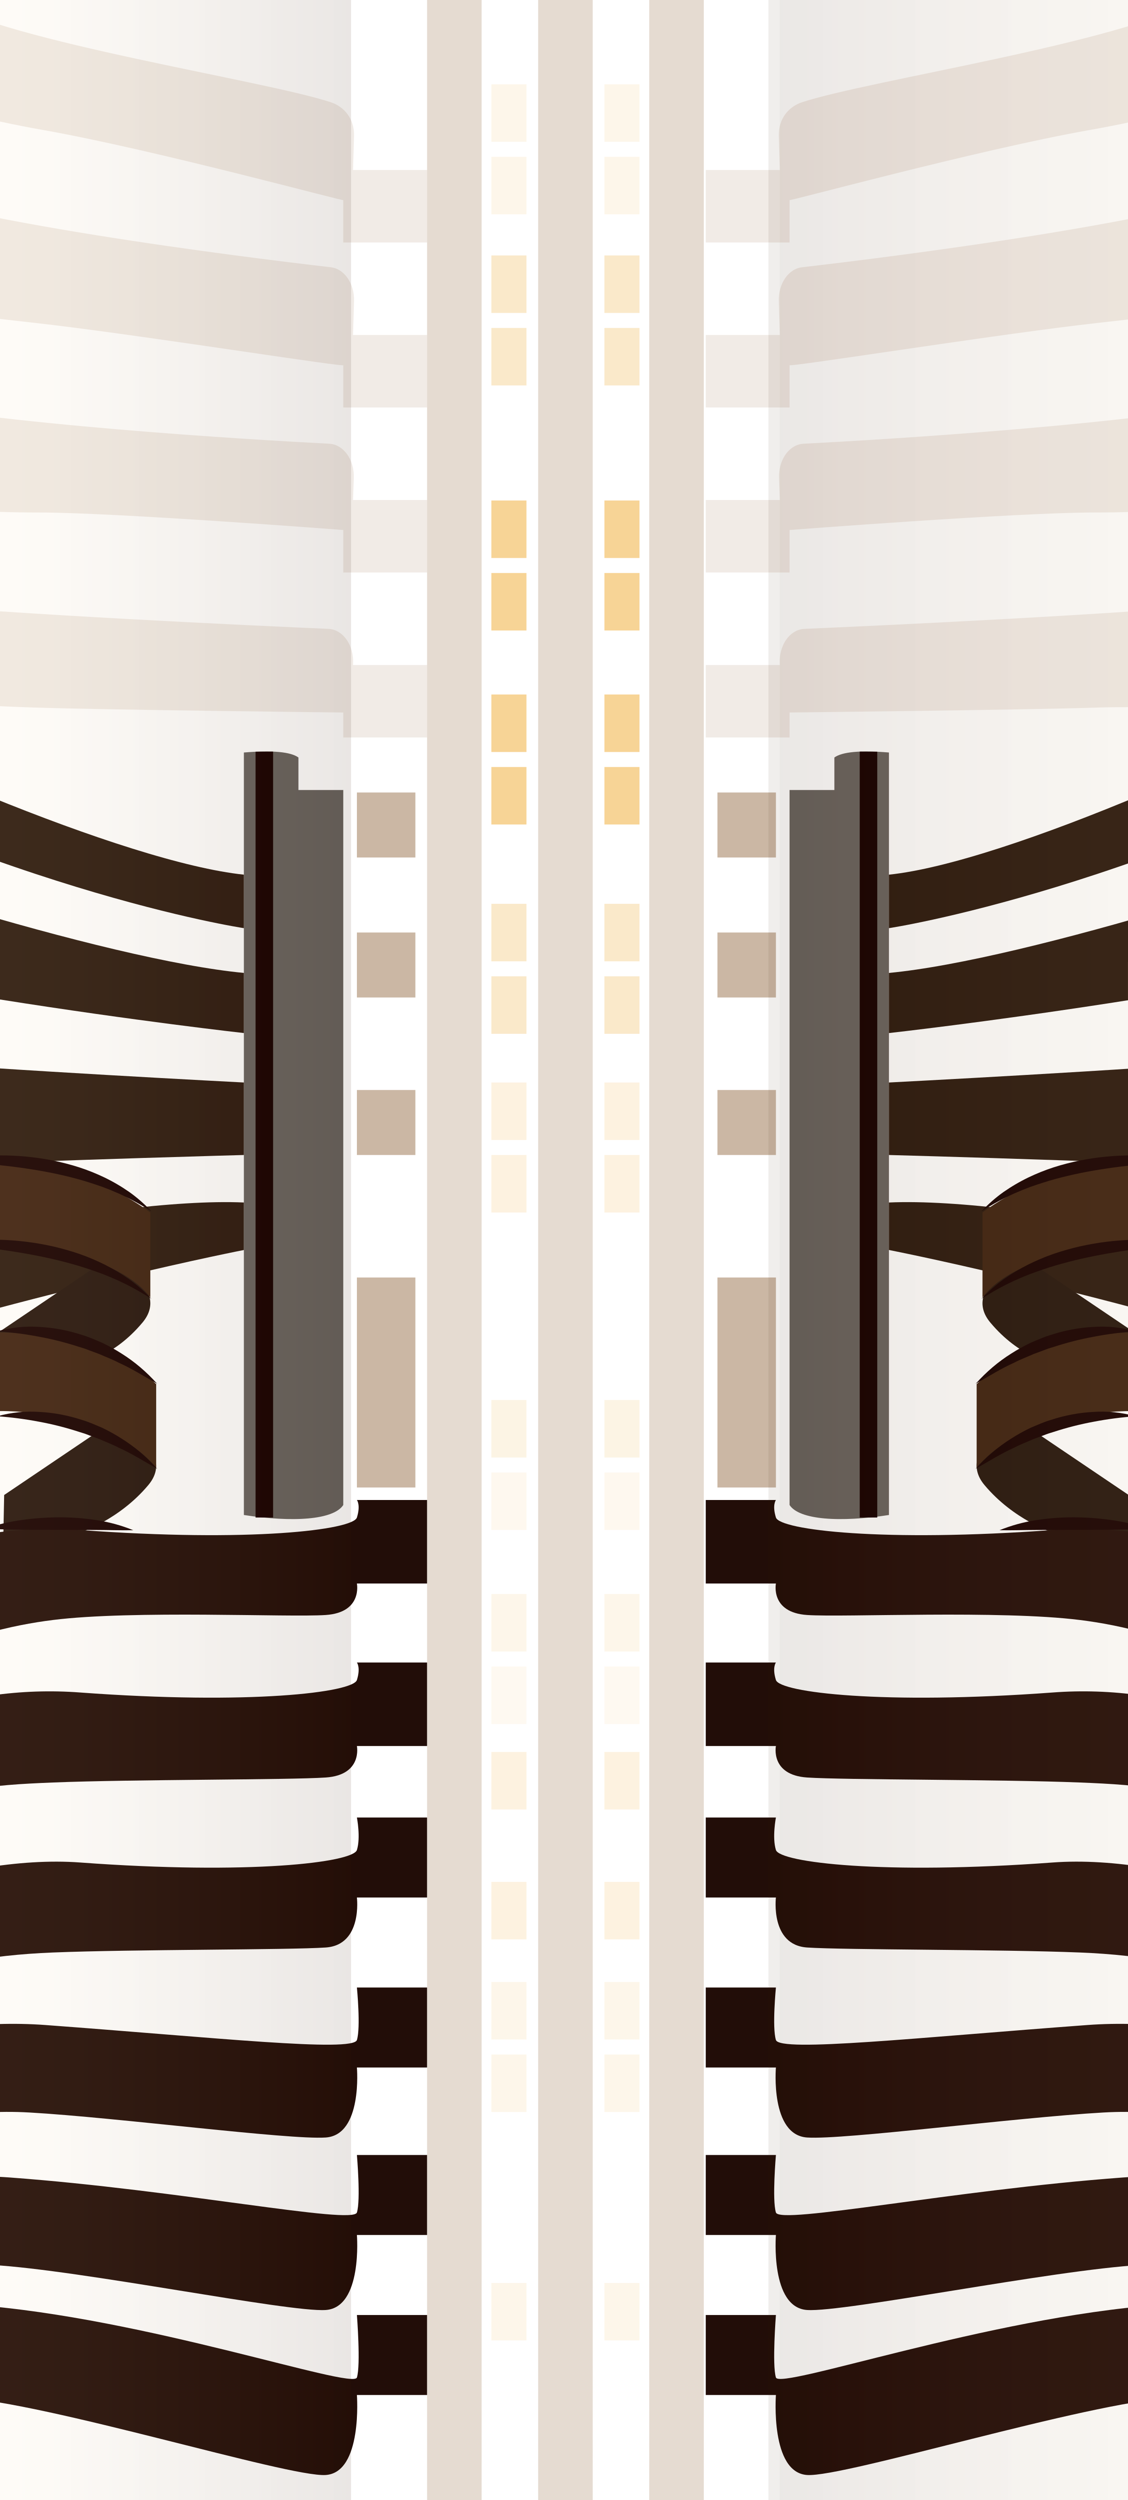 <svg width="375" height="831" viewBox="0 0 375 831" fill="none" xmlns="http://www.w3.org/2000/svg">
<path d="M-308.31 484.473C-308.31 484.473 -8.982 395.795 81.075 399.711V415.5C81.075 415.5 -175.492 465.36 -327.747 570.897L-308.31 484.473Z" fill="#2C1A0F"/>
<path d="M-0.56 442.923L36.37 417.993C36.37 417.993 57.103 427.965 47.385 439.599C37.666 451.233 27.3 452.895 27.3 452.895L-0.56 442.923Z" fill="#26160E"/>
<path d="M1.384 496.938L38.314 472.008C38.314 472.008 59.047 481.98 49.328 493.614C39.61 505.248 26.652 509.403 26.652 509.403L1.089 511.518L1.384 496.938Z" fill="#26160E"/>
<path opacity="0.22" d="M197.048 -7.479H178.907V838.479H197.048V-7.479Z" fill="#885B30"/>
<path opacity="0.22" d="M233.978 -7.479H215.837V838.479H233.978V-7.479Z" fill="#885B30"/>
<path opacity="0.22" d="M160.118 -7.479H141.977V838.479H160.118V-7.479Z" fill="#885B30"/>
<path d="M175.02 28.03H163.358V47.143H175.02V28.03Z" fill="#F7D496" fill-opacity="0.2"/>
<path d="M175.02 52.129H163.358V71.242H175.02V52.129Z" fill="#F7D496" fill-opacity="0.2"/>
<path d="M175.02 84.914H163.358V104.027H175.02V84.914Z" fill="#F7D496" fill-opacity="0.5"/>
<path d="M175.02 109.013H163.358V128.126H175.02V109.013Z" fill="#F7D496" fill-opacity="0.5"/>
<path d="M175.02 166.366H163.358V185.479H175.02V166.366Z" fill="#F7D496"/>
<path d="M175.02 190.465H163.358V209.578H175.02V190.465Z" fill="#F7D496"/>
<path d="M175.02 230.852H163.358V249.965H175.02V230.852Z" fill="#F7D496"/>
<path d="M175.02 254.951H163.358V274.064H175.02V254.951Z" fill="#F7D496"/>
<path d="M175.02 300.429H163.358V319.542H175.02V300.429Z" fill="#F7D496" fill-opacity="0.5"/>
<path d="M175.02 324.528H163.358V343.641H175.02V324.528Z" fill="#F7D496" fill-opacity="0.5"/>
<path d="M175.02 359.823H163.358V378.936H175.02V359.823Z" fill="#F7D496" fill-opacity="0.3"/>
<path d="M175.02 383.922H163.358V403.035H175.02V383.922Z" fill="#F7D496" fill-opacity="0.3"/>
<path d="M175.02 465.36H163.358V484.473H175.02V465.36Z" fill="#F7D496" fill-opacity="0.25"/>
<path d="M175.02 489.459H163.358V508.572H175.02V489.459Z" fill="#F7D496" fill-opacity="0.15"/>
<path d="M175.02 529.846H163.358V548.959H175.02V529.846Z" fill="#F7D496" fill-opacity="0.2"/>
<path d="M175.02 553.945H163.358V573.058H175.02V553.945Z" fill="#F7D496" fill-opacity="0.14"/>
<path d="M175.02 582.354H163.358V601.467H175.02V582.354Z" fill="#F7D496" fill-opacity="0.3"/>
<path d="M175.02 625.54H163.358V644.653H175.02V625.54Z" fill="#F7D496" fill-opacity="0.3"/>
<path d="M175.02 658.817H163.358V677.93H175.02V658.817Z" fill="#F7D496" fill-opacity="0.2"/>
<path d="M175.02 682.916H163.358V702.029H175.02V682.916Z" fill="#F7D496" fill-opacity="0.2"/>
<path d="M175.02 758.847H163.358V777.96H175.02V758.847Z" fill="#F7D496" fill-opacity="0.2"/>
<path d="M212.598 465.36H200.936V484.473H212.598V465.36Z" fill="#F7D496" fill-opacity="0.25"/>
<path d="M212.598 489.459H200.936V508.572H212.598V489.459Z" fill="#F7D496" fill-opacity="0.15"/>
<path d="M212.598 529.846H200.936V548.959H212.598V529.846Z" fill="#F7D496" fill-opacity="0.2"/>
<path d="M212.598 553.945H200.936V573.058H212.598V553.945Z" fill="#F7D496" fill-opacity="0.14"/>
<path d="M212.598 582.354H200.936V601.467H212.598V582.354Z" fill="#F7D496" fill-opacity="0.3"/>
<path d="M212.598 625.54H200.936V644.653H212.598V625.54Z" fill="#F7D496" fill-opacity="0.3"/>
<path d="M212.598 658.817H200.936V677.93H212.598V658.817Z" fill="#F7D496" fill-opacity="0.2"/>
<path d="M212.598 682.916H200.936V702.029H212.598V682.916Z" fill="#F7D496" fill-opacity="0.2"/>
<path d="M212.598 758.847H200.936V777.96H212.598V758.847Z" fill="#F7D496" fill-opacity="0.2"/>
<path d="M212.598 28.03H200.936V47.143H212.598V28.03Z" fill="#F7D496" fill-opacity="0.2"/>
<path d="M212.598 52.129H200.936V71.242H212.598V52.129Z" fill="#F7D496" fill-opacity="0.2"/>
<path d="M212.598 84.914H200.936V104.027H212.598V84.914Z" fill="#F7D496" fill-opacity="0.5"/>
<path d="M212.598 109.013H200.936V128.126H212.598V109.013Z" fill="#F7D496" fill-opacity="0.5"/>
<path d="M212.598 166.366H200.936V185.479H212.598V166.366Z" fill="#F7D496"/>
<path d="M212.598 190.465H200.936V209.578H212.598V190.465Z" fill="#F7D496"/>
<path d="M212.598 230.852H200.936V249.965H212.598V230.852Z" fill="#F7D496"/>
<path d="M212.598 254.951H200.936V274.064H212.598V254.951Z" fill="#F7D496"/>
<path d="M212.598 300.429H200.936V319.542H212.598V300.429Z" fill="#F7D496" fill-opacity="0.5"/>
<path d="M212.598 324.528H200.936V343.641H212.598V324.528Z" fill="#F7D496" fill-opacity="0.5"/>
<path d="M212.598 359.823H200.936V378.936H212.598V359.823Z" fill="#F7D496" fill-opacity="0.3"/>
<path d="M212.598 383.922H200.936V403.035H212.598V383.922Z" fill="#F7D496" fill-opacity="0.3"/>
<path opacity="0.73" d="M295.528 250.131C286.015 249.355 279.968 249.909 277.387 251.793V262.596H262.486V500.262C265.725 505.248 279.331 506.079 295.528 503.586V250.131Z" fill="#302924"/>
<path d="M291.641 249.873V504.126V504.417H289.069H285.81V249.84L291.641 249.873Z" fill="#170000"/>
<path opacity="0.73" d="M81.075 250.131C90.588 249.355 96.635 249.909 99.216 251.793V262.596H114.118V500.262C110.878 505.248 97.273 506.079 81.075 503.586V250.131Z" fill="#302924"/>
<path d="M90.793 249.84V504.417H87.535H84.962V504.126V249.873L90.793 249.84Z" fill="#170000"/>
<path d="M81.075 359.823V383.922C81.075 383.922 28.395 385.31 -39.064 388.002C-43.988 388.193 -48.99 388.396 -54.069 388.609C-55.534 388.667 -57.011 388.725 -58.488 388.792C-63.438 388.999 -68.44 389.213 -73.493 389.432C-90.546 390.179 -108.091 390.994 -125.604 391.883C-132.964 392.257 -140.324 392.639 -147.632 393.038C-149.796 393.163 -151.96 393.279 -154.111 393.404C-157.001 393.562 -159.882 393.725 -162.754 393.894C-197.112 395.872 -229.863 398.14 -256.893 400.683C-273.045 402.204 -287.15 403.824 -298.332 405.536C-311.848 407.614 -321.093 409.824 -324.507 412.176V319.104C-324.507 319.104 -77.659 349.02 -38.786 352.344C0.088 355.668 81.075 359.823 81.075 359.823Z" fill="#2C1A0F"/>
<path d="M81.075 323.4V343.386C81.075 343.386 45.311 339.414 -0.56 332.142C-6.527 331.195 -12.662 330.19 -18.915 329.134C-20.385 328.885 -21.863 328.633 -23.346 328.378C-29.391 327.339 -35.527 326.251 -41.701 325.112C-58.229 322.079 -75.068 318.689 -91.265 314.982C-99.519 313.096 -107.605 311.118 -115.399 309.066C-117.362 308.55 -119.306 308.027 -121.23 307.495C-124.256 306.672 -127.225 305.833 -130.139 304.977C-135.069 303.531 -140.155 302.01 -145.364 300.406C-158.549 296.376 -172.479 291.905 -186.506 287.277C-195.926 284.169 -205.392 280.986 -214.689 277.82C-216.97 277.039 -219.237 276.263 -221.492 275.493C-231.204 272.161 -240.676 268.87 -249.675 265.704C-289.897 251.585 -320.62 240.159 -320.62 240.159V166.2C-320.62 166.2 -179.379 240.99 -121.716 264.258C-64.053 287.526 35.722 319.104 81.075 323.4Z" fill="#2C1A0F"/>
<path d="M-310.254 63.156C-310.254 63.156 -194.28 163.707 -97.744 219.384C-46.146 249.143 42.201 286.695 81.075 290.737V308.517C81.075 308.517 -3.799 295.836 -110.054 236.835C-216.309 177.834 -314.141 111.354 -314.141 111.354L-310.254 63.156Z" fill="#2C1A0F"/>
<path opacity="0.12" d="M-298.592 5.817C-298.592 5.817 -229.915 77.283 -185.858 117.171C-141.801 157.059 -92.561 195.285 -38.138 200.271C6.626 204.372 83.386 207.911 109.224 209.038C110.362 209.088 111.48 209.431 112.511 210.047C113.543 210.664 114.467 211.541 115.228 212.626C115.99 213.712 116.572 214.983 116.942 216.363C117.311 217.744 117.46 219.206 117.378 220.662L117.357 221.046H141.977V245.137L114.118 245.145V236.835C114.118 236.835 36.37 236.004 11.102 235.173C-14.166 234.342 -56.927 232.68 -104.588 206.3C-150.627 180.816 -324.507 40.719 -324.507 40.719L-298.592 5.817Z" fill="#885B30"/>
<path opacity="0.12" d="M-241.577 -91.41C-241.577 -91.41 -216.219 -42.242 -177.435 5.817C-139.209 53.184 -94.505 122.157 -45.265 132.129C-0.435 141.208 82.782 146.107 109.507 147.499C110.621 147.557 111.715 147.896 112.726 148.499C113.738 149.101 114.647 149.953 115.4 151.007C116.154 152.061 116.738 153.295 117.119 154.64C117.499 155.984 117.669 157.411 117.618 158.84L117.357 166.2H141.977V190.291L114.118 190.299V176.172C114.118 176.172 38.322 170.355 13.046 170.355C-24.532 170.355 -62.11 166.2 -102.927 135.453C-146.165 102.883 -291.465 -69.804 -291.465 -69.804L-241.577 -91.41Z" fill="#885B30"/>
<path opacity="0.12" d="M-150.871 -73.128C-112.646 -25.761 -99.04 37.395 -47.856 59.832C-17.008 73.355 81.213 85.501 110.002 88.842C112.162 89.093 114.165 90.398 115.597 92.488C117.028 94.578 117.78 97.293 117.696 100.072L117.357 111.354H141.977V135.445L114.118 135.453V121.326C116.746 122.489 52.358 112.232 17.581 108.03C-19.831 103.51 -41.685 103.952 -82.842 73.959C-111.35 53.184 -183.266 -65.649 -183.266 -65.649L-150.871 -73.128Z" fill="#885B30"/>
<path opacity="0.12" d="M-20.645 -2.44077e-05C3.327 14.127 87.554 26.592 110.002 33.996C114.365 35.435 117.868 39.452 117.695 45.226L117.357 56.508H141.977V80.599L114.117 80.607V66.48C116.746 67.642 51.919 49.86 14.342 43.212C-22.884 36.626 -61.224 25.002 -73.772 -3.324C-89.969 -39.888 -69.796 -28.965 -20.645 -2.44077e-05Z" fill="#885B30"/>
<path d="M-17.668 387.166V412.176C-17.668 412.176 35.075 411.345 49.976 431.289V403.035C49.976 403.035 27.3 385.584 2.648 386.42C-17.408 387.101 -17.668 387.166 -17.668 387.166Z" fill="#3E2211"/>
<path d="M-0.823 442.852V469.048C-0.823 469.048 35.074 467.853 51.92 487.797V460.081C40.906 449.571 16.285 442.923 -0.823 442.852Z" fill="#3E2211"/>
<path opacity="0.44" d="M138.09 309.963H118.653V331.569H138.09V309.963Z" fill="#885B30"/>
<path opacity="0.44" d="M138.09 362.316H118.653V383.922H138.09V362.316Z" fill="#885B30"/>
<path opacity="0.44" d="M138.09 424.641H118.653V494.445H138.09V424.641Z" fill="#885B30"/>
<path opacity="0.44" d="M138.09 263.427H118.653V285.033H138.09V263.427Z" fill="#885B30"/>
<path d="M141.977 526.364H118.653C118.653 526.364 120.597 535.995 108.287 536.826C95.977 537.657 44.145 535.164 17.581 538.488C-8.982 541.812 -54.983 554.277 -121.716 618.264C-177.882 672.113 -304.423 825.183 -304.423 825.183V738.759C-304.423 738.759 -195.576 632.391 -136.618 584.193C-98.897 553.355 -65.68 529.322 -31.879 517.098C-12.857 510.217 6.353 507.076 26.652 508.572C83.019 512.727 117.357 508.572 118.653 504.417C119.949 500.262 118.653 498.6 118.653 498.6H141.977V526.364Z" fill="#220D08"/>
<path d="M141.977 552.615H118.653C118.653 552.615 119.949 554.277 118.653 558.432C117.357 562.587 83.019 566.742 26.652 562.587C6.988 561.11 -12.728 563.92 -31.659 570.897C-65.46 583.121 -91.812 606.3 -131.435 648.18C-201.407 722.139 -296.324 838.064 -296.324 838.064L-279.803 834.362C-267.501 834.18 -255.2 834.252 -242.898 834.578C-240.293 834.643 -237.688 834.719 -235.083 834.805C-199.948 782.003 -152.041 712.394 -121.716 678.096C-50.448 597.489 -23.884 594.165 17.581 592.503C44.258 591.434 95.977 591.672 108.287 590.841C120.597 590.01 118.653 580.379 118.653 580.379H141.977V552.615Z" fill="#220D08"/>
<path d="M141.977 604.137H118.653C118.653 604.137 119.949 610.785 118.653 614.94C117.357 619.095 83.019 623.25 26.652 619.095C6.353 617.599 -17.82 622.186 -36.842 629.067C-70.643 641.291 -91.855 654.908 -129.491 699.702C-167.659 745.129 -204.002 796.641 -229.706 834.984C-217.579 835.409 -205.455 835.977 -193.332 836.602C-163.034 791.751 -131.431 745.818 -110.702 717.984C-69.237 662.307 -23.884 650.673 17.581 649.011C44.258 647.942 95.977 648.18 108.287 647.349C120.597 646.518 118.653 630.729 118.653 630.729H141.977V604.137Z" fill="#220D08"/>
<path d="M141.977 660.645H118.653C118.653 660.645 119.949 673.941 118.653 678.096C117.357 682.251 71.357 677.265 14.99 673.11C-5.309 671.614 -29.482 674.539 -48.504 681.42C-82.305 693.644 -108.052 712.247 -145.688 757.041C-176 793.117 -202.283 833.179 -222.549 867.458C-211.439 869.808 -200.313 872.026 -189.186 874.238C-162.608 831.695 -135.596 790.239 -116.533 765.351C-80.251 717.984 -31.638 699.833 9.807 702.195C38.962 703.857 95.977 711.336 108.287 710.505C120.597 709.674 118.653 687.237 118.653 687.237H141.977V660.645Z" fill="#220D08"/>
<path d="M141.977 716.322H118.653C118.653 716.322 119.949 731.28 118.653 735.435C117.357 739.59 59.694 727.956 3.328 723.801C-16.971 722.305 -40.914 724.717 -60.166 730.449C-96.448 741.252 -119.714 753.797 -157.35 798.591C-166.881 809.934 -174.859 823.233 -181.95 837.2C-167.747 837.958 -153.544 838.738 -139.339 839.389C-134.987 831.437 -130.179 823.911 -124.956 816.873C-88.674 769.506 -43.948 750.524 -2.503 752.886C26.652 754.548 95.977 768.675 108.287 767.844C120.597 767.013 118.653 742.914 118.653 742.914H141.977V716.322Z" fill="#220D08"/>
<path d="M141.977 769.506H118.653C118.653 769.506 119.949 786.126 118.653 790.281C117.357 794.436 48.032 770.337 -8.334 766.182C-28.633 764.686 -55.167 767.929 -74.42 773.661C-107.337 783.462 -130.075 801.54 -162.115 838.259C-144.327 839.196 -126.538 840.049 -108.74 840.522C-76.364 800.253 -45.674 795.096 -13.518 796.929C15.638 798.591 95.977 823.521 108.287 822.69C120.597 821.859 118.653 796.098 118.653 796.098H141.977V769.506Z" fill="#220D08"/>
<path d="M684.913 484.473C684.913 484.473 385.586 395.795 295.528 399.711V415.5C295.528 415.5 552.095 465.36 704.35 570.897L684.913 484.473Z" fill="#2C1A0F"/>
<path d="M377.163 442.923L340.233 417.993C340.233 417.993 319.5 427.965 329.219 439.599C338.937 451.233 349.303 452.895 349.303 452.895L377.163 442.923Z" fill="#26160E"/>
<path d="M375.22 496.938L338.29 472.008C338.29 472.008 317.557 481.98 327.275 493.614C336.994 505.248 349.952 509.403 349.952 509.403L375.515 511.518L375.22 496.938Z" fill="#26160E"/>
<path d="M295.528 383.922C295.528 383.922 674.547 393.894 701.111 412.176V319.104C701.111 319.104 454.263 349.02 415.389 352.344C376.515 355.668 295.528 359.823 295.528 359.823V383.922Z" fill="#2C1A0F"/>
<path d="M295.528 343.39C295.528 343.39 424.459 329.076 506.742 304.977C583.034 282.633 697.223 240.159 697.223 240.159V166.2C697.223 166.2 555.982 240.99 498.32 264.258C440.657 287.526 340.881 319.104 295.528 323.404V343.39Z" fill="#2C1A0F"/>
<path d="M686.857 61.494C686.857 61.494 570.884 162.045 474.347 217.722C422.749 247.481 334.402 286.695 295.528 290.737V308.517C295.528 308.517 380.403 295.836 486.657 236.835C592.912 177.834 690.744 111.354 690.744 111.354L686.857 61.494Z" fill="#2C1A0F"/>
<path opacity="0.12" d="M675.195 5.817C675.195 5.817 606.518 77.283 562.461 117.171C518.404 157.059 469.164 195.285 414.741 200.271C369.978 204.372 293.217 207.911 267.379 209.038C266.241 209.088 265.123 209.431 264.092 210.047C263.06 210.664 262.136 211.541 261.375 212.626C260.613 213.712 260.031 214.983 259.661 216.363C259.292 217.744 259.143 219.206 259.225 220.662L259.246 221.046H234.626V245.137L262.485 245.145V236.835C262.485 236.835 340.233 236.004 365.501 235.173C390.769 234.342 434.826 239.328 482.487 212.948C528.526 187.464 701.111 56.508 701.111 56.508L675.195 5.817Z" fill="#885B30"/>
<path opacity="0.12" d="M618.18 -91.41C618.18 -91.41 592.822 -42.242 554.038 5.817C515.813 53.184 471.108 122.157 421.868 132.129C377.038 141.208 293.821 146.107 267.096 147.499C265.982 147.557 264.888 147.896 263.877 148.499C262.865 149.101 261.957 149.953 261.203 151.007C260.449 152.061 259.865 153.295 259.485 154.64C259.104 155.984 258.934 157.411 258.985 158.84L259.246 166.2H234.626V190.291L262.485 190.299V176.172C262.485 176.172 338.281 170.355 363.557 170.355C401.135 170.355 438.713 166.2 479.53 135.453C522.769 102.883 668.068 -69.804 668.068 -69.804L618.18 -91.41Z" fill="#885B30"/>
<path opacity="0.12" d="M527.475 -73.128C489.249 -25.761 475.643 37.395 424.459 59.832C393.611 73.355 295.39 85.501 266.601 88.842C264.441 89.093 262.438 90.398 261.007 92.488C259.575 94.578 258.824 97.293 258.908 100.072L259.246 111.354H234.626V135.445L262.485 135.453V121.326C259.857 122.489 324.246 112.232 359.022 108.03C396.434 103.51 418.289 103.952 459.446 73.959C487.953 53.184 559.869 -65.649 559.869 -65.649L527.475 -73.128Z" fill="#885B30"/>
<path opacity="0.12" d="M397.248 -2.44077e-05C373.276 14.127 289.049 26.592 266.601 33.996C262.238 35.435 258.735 39.452 258.908 45.226L259.246 56.508H234.626V80.599L262.485 80.607V66.48C259.857 67.642 324.683 49.86 362.261 43.212C399.487 36.626 437.827 25.002 450.375 -3.324C466.573 -39.888 446.399 -28.965 397.248 -2.44077e-05Z" fill="#885B30"/>
<path d="M394.271 387.166V412.176C394.271 412.176 341.529 411.345 326.627 431.289V403.035C326.627 403.035 349.304 385.584 373.956 386.42C394.012 387.101 394.271 387.166 394.271 387.166Z" fill="#3E2211"/>
<path d="M377.426 442.852V469.048C377.426 469.048 341.529 467.853 324.684 487.797V460.081C335.698 449.571 360.318 442.923 377.426 442.852Z" fill="#3E2211"/>
<path opacity="0.44" d="M238.514 331.569H257.95V309.963H238.514V331.569Z" fill="#885B30"/>
<path opacity="0.44" d="M238.514 383.922H257.95V362.316H238.514V383.922Z" fill="#885B30"/>
<path opacity="0.44" d="M238.514 494.445H257.95V424.641H238.514V494.445Z" fill="#885B30"/>
<path opacity="0.44" d="M238.514 285.033H257.95V263.427H238.514V285.033Z" fill="#885B30"/>
<path d="M234.626 526.364H257.95C257.95 526.364 256.007 535.995 268.317 536.826C280.627 537.657 332.458 535.164 359.022 538.488C385.586 541.812 431.586 554.277 498.319 618.264C554.485 672.113 681.026 825.183 681.026 825.183V738.759C681.026 738.759 572.179 632.391 513.221 584.193C475.5 553.355 442.283 529.322 408.482 517.098C389.46 510.217 370.25 507.076 349.951 508.572C293.584 512.727 259.246 508.572 257.95 504.417C256.654 500.262 257.95 498.6 257.95 498.6H234.626V526.364Z" fill="#220D08"/>
<path d="M234.626 552.615H257.95C257.95 552.615 256.654 554.277 257.95 558.432C259.246 562.587 293.584 566.742 349.951 562.587C369.615 561.11 389.331 563.92 408.262 570.897C442.063 583.121 468.415 606.3 508.038 648.18C578.01 722.139 656.406 816.873 656.406 816.873V834.362C644.104 834.181 631.803 834.252 619.501 834.578C616.896 834.643 614.291 834.719 611.686 834.805C576.551 782.003 528.644 712.394 498.319 678.096C427.051 597.489 400.487 594.165 359.022 592.503C332.345 591.434 280.627 591.672 268.317 590.841C256.007 590.01 257.95 580.379 257.95 580.379H234.626V552.615Z" fill="#220D08"/>
<path d="M234.626 604.137H257.95C257.95 604.137 256.654 610.785 257.95 614.94C259.246 619.095 293.584 623.25 349.951 619.095C370.25 617.599 394.423 622.186 413.445 629.067C447.246 641.291 468.458 654.908 506.094 699.702C544.262 745.129 580.605 796.641 606.309 834.984C594.182 835.409 582.058 835.977 569.935 836.602C539.637 791.751 508.034 745.818 487.305 717.984C445.84 662.307 400.487 650.673 359.022 649.011C332.345 647.942 280.627 648.18 268.317 647.349C256.007 646.518 257.95 630.729 257.95 630.729H234.626V604.137Z" fill="#220D08"/>
<path d="M234.626 660.645H257.95C257.95 660.645 256.654 673.941 257.95 678.096C259.246 682.251 305.247 677.265 361.613 673.11C381.912 671.614 406.085 674.539 425.107 681.42C458.908 693.644 484.655 712.247 522.292 757.041C552.603 793.117 578.886 833.179 599.152 867.458C588.042 869.808 576.916 872.026 565.789 874.238C539.212 831.695 512.199 790.239 493.136 765.351C456.854 717.984 408.241 699.833 366.797 702.195C337.641 703.857 280.627 711.336 268.317 710.505C256.007 709.674 257.95 687.237 257.95 687.237H234.626V660.645Z" fill="#220D08"/>
<path d="M234.626 716.322H257.95C257.95 716.322 256.654 731.28 257.95 735.435C259.246 739.59 316.909 727.956 373.276 723.801C393.574 722.305 417.517 724.717 436.769 730.449C473.051 741.252 496.317 753.797 533.954 798.591C543.484 809.934 551.462 823.233 558.553 837.2C544.35 837.958 530.148 838.738 515.942 839.389C511.59 831.437 506.782 823.911 501.559 816.873C465.277 769.506 420.551 750.524 379.107 752.886C349.951 754.548 280.627 768.675 268.317 767.844C256.007 767.013 257.95 742.914 257.95 742.914H234.626V716.322Z" fill="#220D08"/>
<path d="M234.626 769.506H257.95C257.95 769.506 256.654 786.126 257.95 790.281C259.246 794.436 328.571 770.337 384.938 766.182C405.236 764.686 431.771 767.929 451.023 773.661C483.94 783.462 506.678 801.54 538.718 838.259C520.93 839.196 503.141 840.049 485.343 840.522C455.237 811.125 422.277 795.096 390.121 796.929C360.966 798.591 280.627 823.521 268.317 822.69C256.007 821.859 257.95 796.098 257.95 796.098H234.626V769.506Z" fill="#220D08"/>
<path d="M-17.729 385.999C-11.913 384.652 -6.011 384.002 -0.101 384.059C5.825 384.027 11.745 384.593 17.602 385.753C20.532 386.36 23.449 387.095 26.333 388.026C29.219 388.964 32.062 390.106 34.849 391.448C37.633 392.8 40.344 394.389 42.962 396.205C45.556 398.05 48.013 400.197 50.3 402.619C47.648 400.946 45.002 399.389 42.289 398.053C40.925 397.408 39.578 396.733 38.192 396.185C36.825 395.58 35.434 395.058 34.052 394.525C31.264 393.539 28.461 392.644 25.635 391.864C22.807 391.1 19.962 390.431 17.101 389.857C11.377 388.717 5.605 387.901 -0.2 387.287C-6.008 386.704 -11.838 386.29 -17.729 385.999Z" fill="#170000"/>
<path d="M-17.729 413.422C-11.873 412.295 -5.948 411.853 -0.029 412.102C5.906 412.263 11.823 413.004 17.671 414.319C20.596 415.001 23.506 415.809 26.383 416.801C29.26 417.802 32.094 418.999 34.872 420.386C37.648 421.783 40.35 423.407 42.964 425.248C45.553 427.117 48.009 429.278 50.3 431.705C47.643 430.025 44.994 428.452 42.281 427.09C40.917 426.43 39.57 425.741 38.184 425.173C36.818 424.551 35.428 424.006 34.046 423.45C31.259 422.418 28.459 421.467 25.635 420.624C22.808 419.798 19.965 419.06 17.106 418.409C11.386 417.118 5.615 416.129 -0.191 415.325C-6.001 414.552 -11.834 413.935 -17.729 413.422Z" fill="#170000"/>
<path d="M-0.884 442.507C3.729 441.226 8.455 440.744 13.168 441.073C17.898 441.323 22.594 442.206 27.181 443.708C29.492 444.377 31.732 445.397 33.978 446.346C36.197 447.403 38.371 448.612 40.49 449.969C44.729 452.63 48.681 455.988 52.244 459.958C47.935 457.515 43.818 454.908 39.474 452.966C37.355 451.852 35.147 451.046 32.994 450.08L29.702 448.863C29.153 448.664 28.612 448.429 28.058 448.253L26.393 447.737C21.957 446.287 17.464 445.145 12.932 444.315C8.384 443.445 3.799 442.855 -0.884 442.507Z" fill="#170000"/>
<path d="M-0.884 470.762C3.729 469.48 8.455 468.998 13.168 469.327C17.898 469.577 22.594 470.46 27.181 471.962C29.492 472.631 31.732 473.651 33.978 474.6C36.197 475.657 38.371 476.866 40.49 478.223C44.729 480.884 48.681 484.242 52.244 488.213C47.935 485.769 43.818 483.162 39.474 481.22C37.355 480.106 35.147 479.3 32.994 478.334L29.702 477.118C29.153 476.918 28.612 476.683 28.058 476.507L26.393 475.991C21.957 474.541 17.464 473.399 12.932 472.569C8.384 471.699 3.799 471.109 -0.884 470.762Z" fill="#170000"/>
<path d="M-4.824 508.1C-0.818 506.733 3.265 505.772 7.388 505.227C11.499 504.653 15.632 504.364 19.767 504.361C23.91 504.35 28.049 504.664 32.161 505.302C36.286 505.926 40.356 507.044 44.319 508.642C40.153 508.721 36.079 508.566 31.993 508.562L19.767 508.514L7.521 508.479C3.426 508.427 -0.672 508.381 -4.824 508.1Z" fill="#170000"/>
<path d="M394.332 386C388.441 386.29 382.611 386.704 376.803 387.287C370.998 387.901 365.226 388.717 359.503 389.857C356.643 390.438 353.798 391.107 350.968 391.864C348.142 392.644 345.339 393.539 342.551 394.525C341.169 395.058 339.778 395.58 338.411 396.185C337.025 396.733 335.678 397.408 334.314 398.053C331.601 399.389 328.955 400.946 326.303 402.619C328.591 400.197 331.047 398.05 333.641 396.205C336.26 394.389 338.97 392.8 341.754 391.448C344.541 390.106 347.384 388.964 350.27 388.026C353.154 387.095 356.072 386.36 359.002 385.753C364.859 384.593 370.778 384.027 376.704 384.059C382.615 384.002 388.516 384.652 394.332 386V386Z" fill="#170000"/>
<path d="M394.332 413.422C388.437 413.935 382.604 414.552 376.794 415.325C370.988 416.128 365.217 417.117 359.497 418.409C356.639 419.065 353.796 419.803 350.968 420.624C348.144 421.467 345.344 422.418 342.557 423.45C341.175 424.006 339.786 424.551 338.419 425.173C337.033 425.741 335.686 426.43 334.322 427.09C331.609 428.452 328.96 430.025 326.303 431.704C328.595 429.278 331.05 427.117 333.64 425.248C336.253 423.407 338.956 421.783 341.731 420.386C344.51 418.999 347.343 417.802 350.22 416.801C353.097 415.809 356.007 415.001 358.932 414.319C364.78 413.004 370.697 412.263 376.632 412.102C382.551 411.853 388.476 412.295 394.332 413.422V413.422Z" fill="#170000"/>
<path d="M377.487 442.508C372.804 442.855 368.219 443.445 363.671 444.315C359.139 445.145 354.646 446.287 350.21 447.737L348.545 448.253C347.991 448.429 347.45 448.664 346.901 448.863L343.609 450.08C341.456 451.046 339.248 451.852 337.129 452.966C332.785 454.908 328.668 457.515 324.359 459.958C327.923 455.988 331.874 452.63 336.113 449.969C338.232 448.612 340.406 447.403 342.625 446.346C344.871 445.397 347.111 444.377 349.422 443.708C354.009 442.206 358.705 441.323 363.435 441.073C368.148 440.744 372.874 441.226 377.487 442.508V442.508Z" fill="#170000"/>
<path d="M377.487 470.762C372.804 471.109 368.219 471.699 363.671 472.569C359.139 473.399 354.646 474.541 350.21 475.991L348.545 476.507C347.991 476.683 347.45 476.918 346.901 477.117L343.609 478.334C341.456 479.3 339.248 480.106 337.129 481.22C332.785 483.162 328.668 485.769 324.359 488.212C327.923 484.242 331.874 480.884 336.113 478.223C338.232 476.866 340.406 475.657 342.625 474.6C344.871 473.651 347.111 472.631 349.422 471.962C354.009 470.46 358.705 469.577 363.435 469.327C368.148 468.998 372.874 469.48 377.487 470.762V470.762Z" fill="#170000"/>
<path d="M381.427 508.1C377.275 508.382 373.177 508.427 369.083 508.479L356.837 508.514L344.61 508.562C340.524 508.566 336.45 508.721 332.284 508.642C336.247 507.044 340.317 505.926 344.443 505.302C348.555 504.664 352.694 504.35 356.836 504.361C360.971 504.364 365.104 504.653 369.215 505.227C373.338 505.772 377.422 506.733 381.427 508.1V508.1Z" fill="#170000"/>
<g opacity="0.3">
<path opacity="0.3" d="M374.896 319.769V332.142C380.863 331.195 386.998 330.19 393.25 329.134V314.982L374.896 319.769Z" fill="#F7D496"/>
</g>
<path style="mix-blend-mode:screen" opacity="0.15" d="M116.709 -48.198H-107.462V837.648H116.709V-48.198Z" fill="url(#paint0_linear_184_845)" fill-opacity="0.7"/>
<path style="mix-blend-mode:screen" opacity="0.15" d="M255.47 -48.198H479.642V837.648H255.47V-48.198Z" fill="url(#paint1_linear_184_845)" fill-opacity="0.5"/>
<path style="mix-blend-mode:screen" opacity="0.15" d="M259.241 837.648H483.413L483.413 -48.198H259.241L259.241 837.648Z" fill="url(#paint2_linear_184_845)" fill-opacity="0.7"/>
<defs>
<linearGradient id="paint0_linear_184_845" x1="-107.462" y1="394.725" x2="116.709" y2="394.725" gradientUnits="userSpaceOnUse">
<stop stop-color="#341500" stop-opacity="0.3"/>
<stop offset="0.005" stop-color="#371803" stop-opacity="0.308"/>
<stop offset="0.094" stop-color="#735436" stop-opacity="0.456"/>
<stop offset="0.182" stop-color="#A58660" stop-opacity="0.579"/>
<stop offset="0.264" stop-color="#CCAD81" stop-opacity="0.675"/>
<stop offset="0.341" stop-color="#E8C899" stop-opacity="0.744"/>
<stop offset="0.41" stop-color="#F9D9A7" stop-opacity="0.785"/>
<stop offset="0.465" stop-color="#FFDFAC" stop-opacity="0.8"/>
<stop offset="0.599" stop-color="#D2B286" stop-opacity="0.845"/>
<stop offset="0.893" stop-color="#5F4025" stop-opacity="0.957"/>
<stop offset="1" stop-color="#341500"/>
</linearGradient>
<linearGradient id="paint1_linear_184_845" x1="479.642" y1="394.725" x2="255.47" y2="394.725" gradientUnits="userSpaceOnUse">
<stop stop-color="#341500" stop-opacity="0.3"/>
<stop offset="0.005" stop-color="#371803" stop-opacity="0.308"/>
<stop offset="0.094" stop-color="#735436" stop-opacity="0.456"/>
<stop offset="0.182" stop-color="#A58660" stop-opacity="0.579"/>
<stop offset="0.264" stop-color="#CCAD81" stop-opacity="0.675"/>
<stop offset="0.341" stop-color="#E8C899" stop-opacity="0.744"/>
<stop offset="0.41" stop-color="#F9D9A7" stop-opacity="0.785"/>
<stop offset="0.465" stop-color="#FFDFAC" stop-opacity="0.8"/>
<stop offset="0.599" stop-color="#D2B286" stop-opacity="0.845"/>
<stop offset="0.893" stop-color="#5F4025" stop-opacity="0.957"/>
<stop offset="1" stop-color="#341500"/>
</linearGradient>
<linearGradient id="paint2_linear_184_845" x1="-191408" y1="-48.197" x2="-268971" y2="-48.197" gradientUnits="userSpaceOnUse">
<stop stop-color="#341500" stop-opacity="0.3"/>
<stop offset="0.005" stop-color="#371803" stop-opacity="0.308"/>
<stop offset="0.094" stop-color="#735436" stop-opacity="0.456"/>
<stop offset="0.182" stop-color="#A58660" stop-opacity="0.579"/>
<stop offset="0.264" stop-color="#CCAD81" stop-opacity="0.675"/>
<stop offset="0.341" stop-color="#E8C899" stop-opacity="0.744"/>
<stop offset="0.41" stop-color="#F9D9A7" stop-opacity="0.785"/>
<stop offset="0.465" stop-color="#FFDFAC" stop-opacity="0.8"/>
<stop offset="0.599" stop-color="#D2B286" stop-opacity="0.845"/>
<stop offset="0.893" stop-color="#5F4025" stop-opacity="0.957"/>
<stop offset="1" stop-color="#341500"/>
</linearGradient>
</defs>
</svg>
